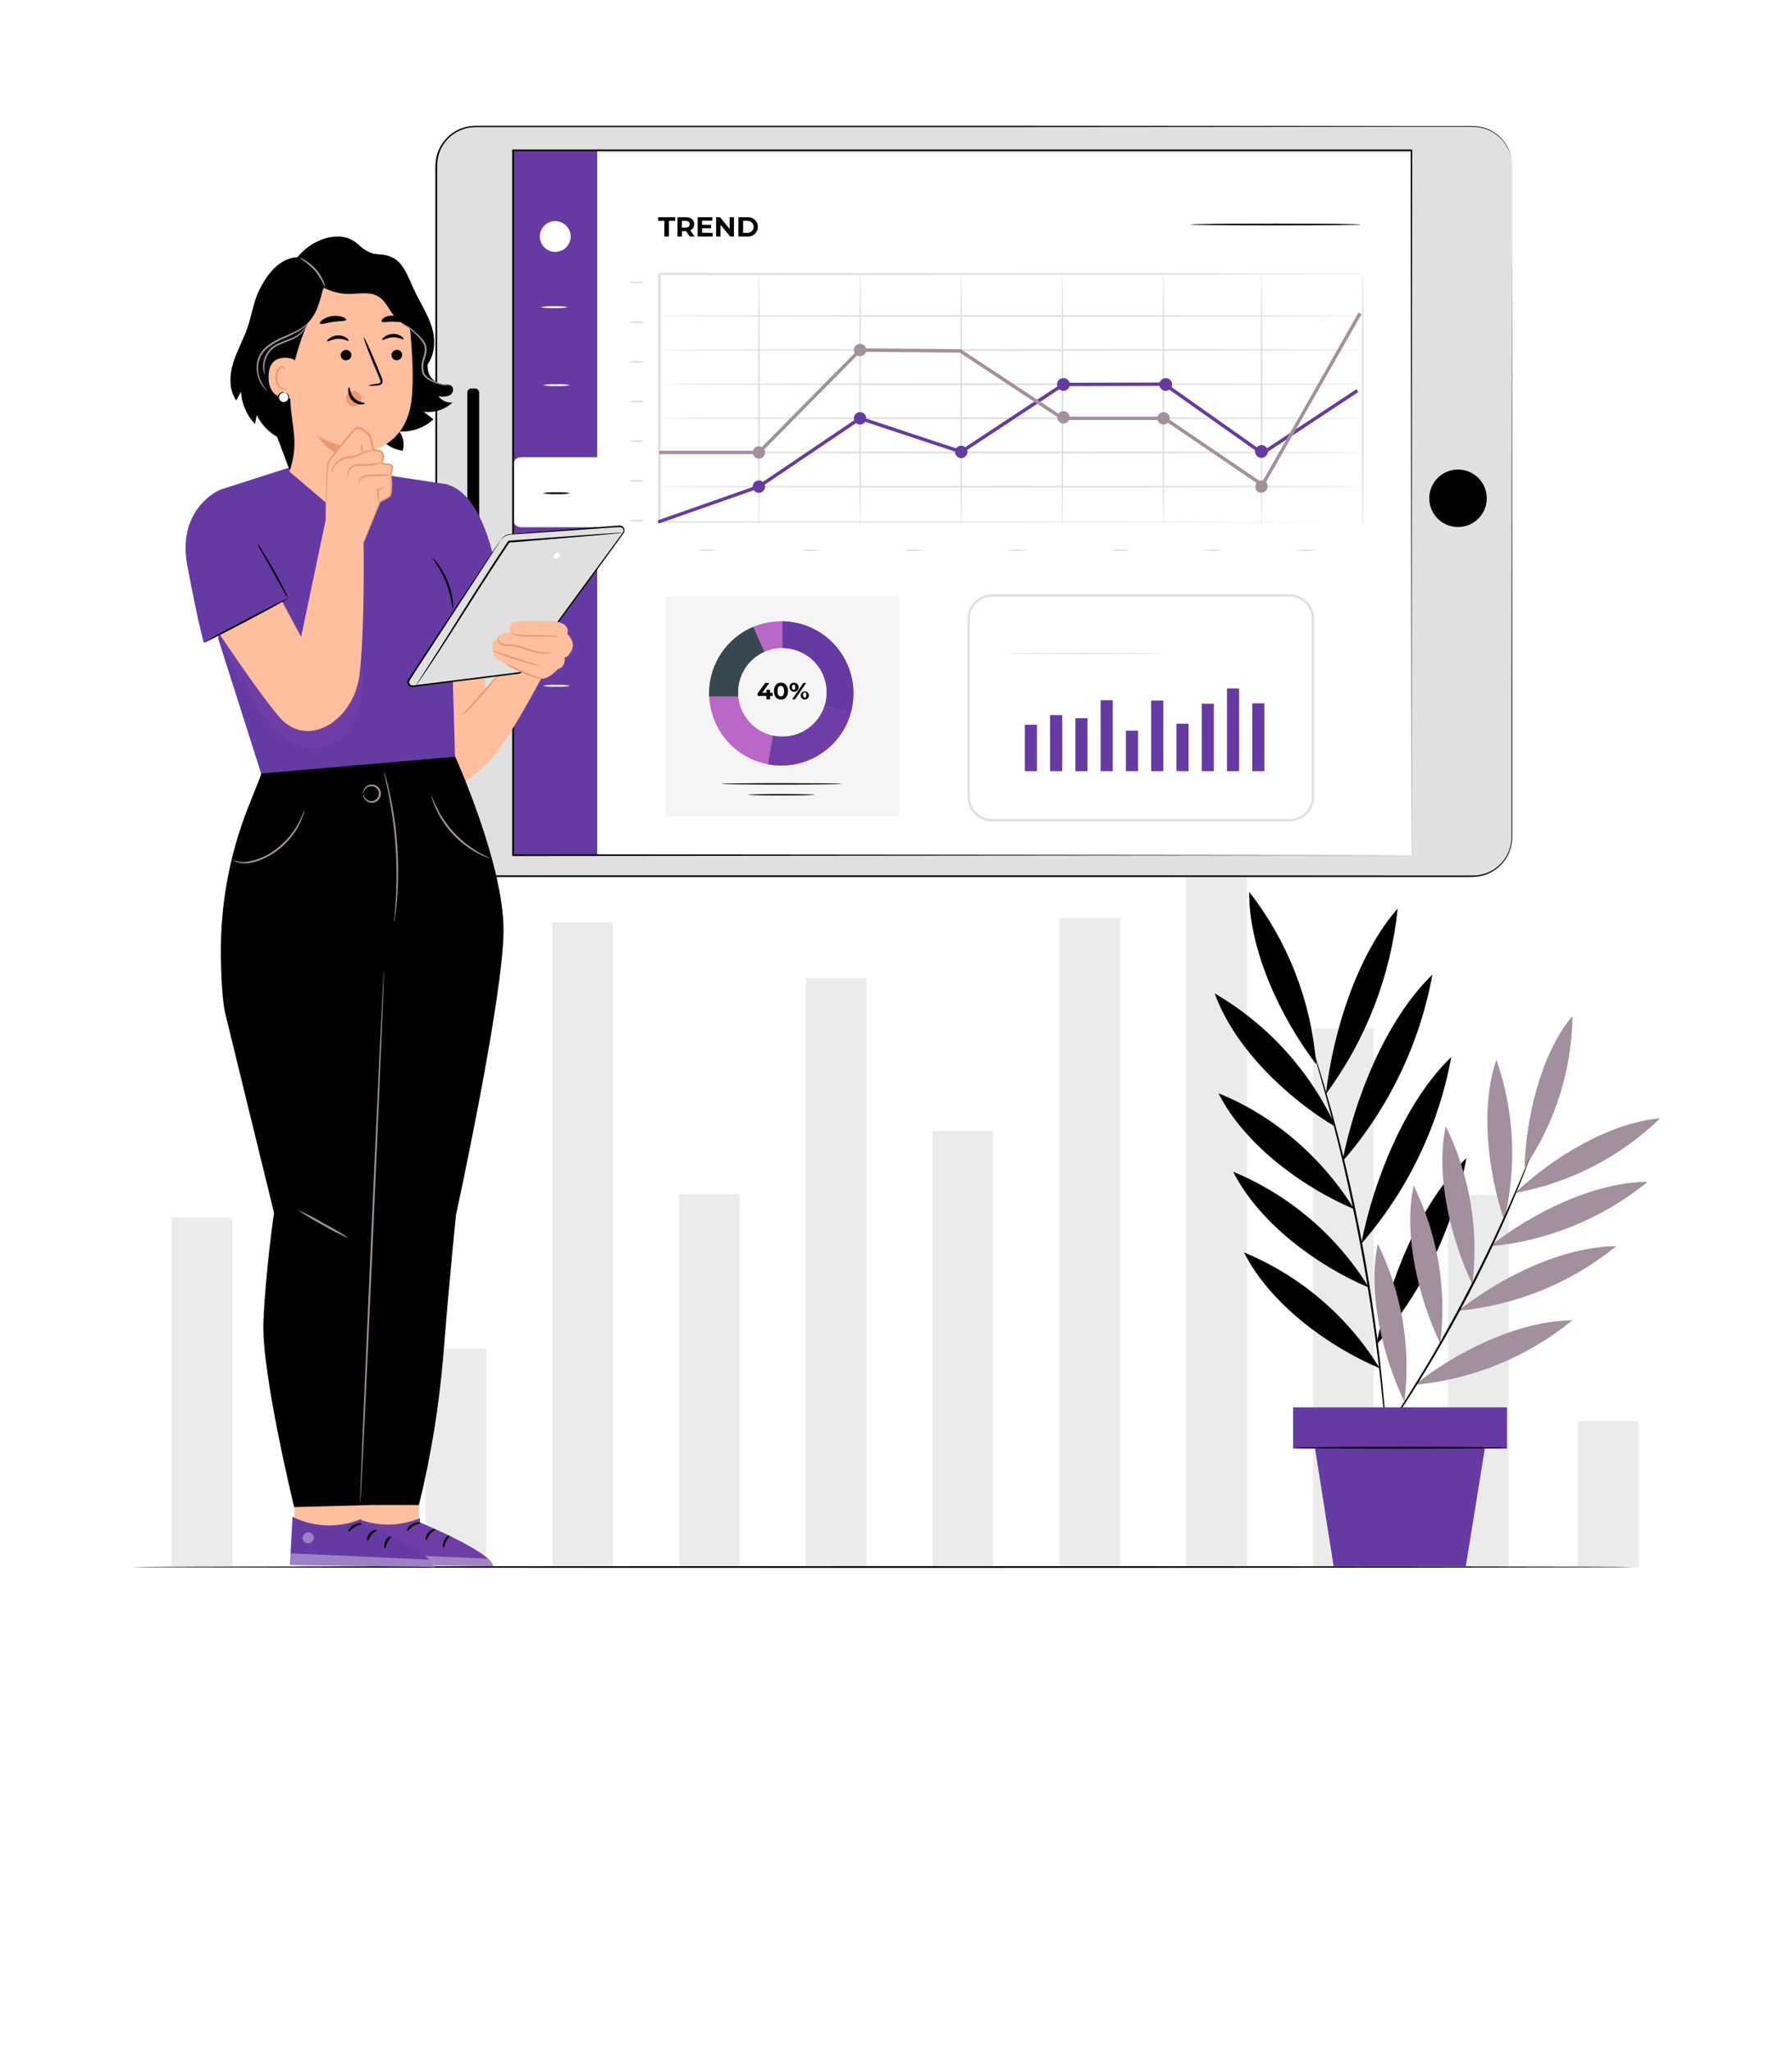 <svg width="340" height="389" viewBox="0 0 340 389" fill="none" xmlns="http://www.w3.org/2000/svg">
<rect width="340" height="389" fill="white"/>
<rect x="0.5" y="0.5" width="339" height="388" stroke="white" stroke-opacity="0.3"/>
<mask id="mask0_2234_33894" style="mask-type:alpha" maskUnits="userSpaceOnUse" x="0" y="0" width="340" height="389">
<rect width="340" height="389" fill="white"/>
<rect x="0.5" y="0.5" width="339" height="388" stroke="white" stroke-opacity="0.3"/>
</mask>
<g mask="url(#mask0_2234_33894)">
<path d="M140.349 226.547H128.828V297.181H140.349V226.547Z" fill="#EBEBEB"/>
<path d="M286.252 226.713H274.73V297.353H286.252V226.713Z" fill="#EBEBEB"/>
<path d="M310.865 269.617H299.344V297.348H310.865V269.617Z" fill="#EBEBEB"/>
<path d="M44.107 231.009H32.586V297.18H44.107V231.009Z" fill="#EBEBEB"/>
<path d="M68.17 180.385H56.648V297.181H68.17V180.385Z" fill="#EBEBEB"/>
<path d="M92.228 255.88H80.707V297.186H92.228V255.88Z" fill="#EBEBEB"/>
<path d="M116.287 175.007H104.766V297.187H116.287V175.007Z" fill="#EBEBEB"/>
<path d="M164.4 185.569H152.879V297.181H164.4V185.569Z" fill="#EBEBEB"/>
<path d="M188.459 214.574H176.938V297.187H188.459V214.574Z" fill="#EBEBEB"/>
<path d="M212.521 174.169H201V297.18H212.521V174.169Z" fill="#EBEBEB"/>
<path d="M236.58 153.098H225.059V297.18H236.58V153.098Z" fill="#EBEBEB"/>
<path d="M260.634 195.113H249.113V297.188H260.634V195.113Z" fill="#EBEBEB"/>
<path d="M310.034 297.321C310.034 297.411 246.226 297.488 167.529 297.488C88.832 297.488 25.012 297.411 25.012 297.321C25.012 297.231 88.807 297.153 167.529 297.153C246.252 297.153 310.034 297.224 310.034 297.321Z" fill="black"/>
<path d="M261.78 259.621C252.12 255.531 240.998 247.488 236.02 237.628C246.713 242.055 255.73 249.754 261.78 259.621Z" fill="black"/>
<path d="M259.733 244.314C250.073 240.231 238.951 232.187 233.973 222.321C244.663 226.753 253.68 234.45 259.733 244.314Z" fill="black"/>
<path d="M256.944 229.43C247.284 225.341 236.162 217.297 231.184 207.438C241.571 211.611 250.729 219.435 256.944 229.43Z" fill="black"/>
<path d="M253.452 213.846C244.365 208.456 234.235 198.938 230.461 188.485C240.557 194.365 248.588 203.223 253.452 213.846Z" fill="black"/>
<path d="M249.717 201.925C243.097 193.263 236.927 180.377 237.005 169.21C244.365 178.629 248.786 190.008 249.717 201.925Z" fill="black"/>
<path d="M251.562 207.592C252.902 195.884 257.455 181.188 265.19 172.378C263.884 185.125 259.177 197.287 251.562 207.592Z" fill="black"/>
<path d="M254.68 220.401C257.037 208.326 262.994 193.398 271.772 184.93C269.367 198.075 263.463 210.329 254.68 220.401Z" fill="black"/>
<path d="M258.258 236.019C260.615 223.95 266.572 209.016 275.356 200.547C272.953 213.694 267.046 225.949 258.258 236.019Z" fill="black"/>
<path d="M261.129 255.198C263.486 243.123 269.443 228.195 278.221 219.727C275.818 232.872 269.913 245.127 261.129 255.198Z" fill="black"/>
<path d="M249.264 199.606C249.264 199.606 249.296 199.664 249.341 199.787C249.386 199.909 249.451 200.102 249.521 200.321L250.165 202.414C250.745 204.23 251.524 206.871 252.445 210.142C253.366 213.414 254.377 217.349 255.427 221.734C256.477 226.12 257.501 230.956 258.467 236.063C259.433 241.17 260.205 246.065 260.836 250.521C261.468 254.978 261.931 259.016 262.266 262.403C262.601 265.791 262.833 268.534 262.955 270.44C263.011 271.368 263.056 272.095 263.091 272.623C263.091 272.855 263.091 273.042 263.091 273.197C263.102 273.26 263.102 273.326 263.091 273.39C263.074 273.326 263.063 273.262 263.058 273.197C263.058 273.048 263.02 272.862 262.994 272.63C262.942 272.102 262.878 271.374 262.788 270.447C262.62 268.553 262.35 265.81 261.983 262.429C261.616 259.048 261.107 255.029 260.476 250.573C259.845 246.116 259.033 241.235 258.08 236.134C257.127 231.034 256.077 226.197 255.073 221.812C254.068 217.426 253.057 213.504 252.168 210.22C251.28 206.935 250.539 204.282 250.004 202.453C249.753 201.564 249.554 200.856 249.405 200.347C249.347 200.122 249.296 199.941 249.257 199.793C249.251 199.731 249.253 199.668 249.264 199.606Z" fill="black"/>
<path d="M266.467 265.997C262.384 257.444 259.416 245.389 261.418 236.031C265.988 245.314 267.743 255.73 266.467 265.997Z" fill="#A2909E"/>
<path d="M273.26 254.92C269.177 246.367 266.209 234.344 268.211 224.954C272.781 234.236 274.536 244.652 273.26 254.92Z" fill="#A2909E"/>
<path d="M279.354 243.658C275.271 235.105 272.302 223.082 274.305 213.692C278.875 222.975 280.63 233.391 279.354 243.658Z" fill="#A2909E"/>
<path d="M285.373 231.511C282.333 222.462 280.807 210.117 283.911 201.088C287.336 210.873 287.843 221.442 285.373 231.511Z" fill="#A2909E"/>
<path d="M289.238 221.568C289.541 211.908 292.375 199.872 298.351 192.762C298.221 203.052 295.051 213.075 289.238 221.568Z" fill="#A2909E"/>
<path d="M287.461 226.345C294.545 219.654 305.319 213.02 314.998 212.177C307.421 219.517 297.839 224.448 287.461 226.345Z" fill="#A2909E"/>
<path d="M282.684 236.475C290.624 230.183 302.416 224.278 312.617 224.239C304.073 231.195 293.654 235.454 282.684 236.475Z" fill="#A2909E"/>
<path d="M276.711 248.692C284.651 242.4 296.443 236.495 306.644 236.456C298.102 243.415 287.682 247.674 276.711 248.692Z" fill="#A2909E"/>
<path d="M268.391 262.759C276.331 256.467 288.129 250.561 298.324 250.522C289.782 257.483 279.362 261.742 268.391 262.759Z" fill="#A2909E"/>
<path d="M290.193 219.823C290.193 219.823 290.193 219.874 290.148 219.977L289.987 220.434C289.819 220.859 289.6 221.433 289.343 222.167C288.763 223.667 287.881 225.825 286.767 228.472C284.5 233.765 281.145 240.991 276.971 248.732C274.885 252.596 272.792 256.228 270.828 259.493C268.863 262.758 267.015 265.65 265.418 268.045C263.821 270.441 262.501 272.367 261.554 273.668C261.097 274.312 260.736 274.808 260.466 275.175L260.176 275.561C260.111 275.645 260.073 275.69 260.066 275.683L260.15 275.535L260.408 275.13L261.438 273.59C262.346 272.257 263.634 270.319 265.199 267.904C266.764 265.489 268.574 262.584 270.538 259.326C272.502 256.067 274.524 252.416 276.611 248.552C280.778 240.824 284.165 233.624 286.49 228.356C287.655 225.728 288.576 223.584 289.188 222.096C289.497 221.381 289.742 220.808 289.916 220.396C290 220.215 290.064 220.074 290.116 219.951C290.167 219.829 290.186 219.816 290.193 219.823Z" fill="black"/>
<path d="M285.922 267.026H245.344V274.851H249.51L253.027 297.153H278.111L281.717 274.851H285.922V267.026Z" fill="#663AA3"/>
<path d="M285.922 274.685C285.922 274.582 276.906 274.498 265.777 274.498C254.649 274.498 245.633 274.582 245.633 274.685C245.633 274.788 254.649 274.872 265.777 274.872C276.906 274.872 285.922 274.788 285.922 274.685Z" fill="black"/>
<path d="M279.451 24.007H90.223C86.115 24.007 82.785 27.337 82.785 31.445V158.79C82.785 162.898 86.115 166.228 90.223 166.228H279.451C283.559 166.228 286.889 162.898 286.889 158.79V31.445C286.889 27.337 283.559 24.007 279.451 24.007Z" fill="#E0E0E0"/>
<path d="M286.889 31.445C286.889 31.445 286.889 31.297 286.857 31.007C286.831 30.573 286.765 30.141 286.658 29.719C286.25 28.041 285.265 26.559 283.876 25.533C283.399 25.173 282.88 24.872 282.33 24.638C281.711 24.385 281.061 24.214 280.398 24.129C279.672 24.059 278.943 24.036 278.215 24.058H275.845H264.414L191.564 24.116H141.255H91.094C90.472 24.096 89.85 24.122 89.232 24.194C88.62 24.276 88.02 24.436 87.448 24.67C86.297 25.149 85.286 25.914 84.512 26.892C83.731 27.875 83.223 29.045 83.037 30.286C82.953 30.911 82.92 31.542 82.94 32.173V34.105C82.94 36.681 82.94 39.27 82.94 41.871V57.701C82.94 68.349 82.94 79.206 82.94 90.275V158.777C82.95 159.494 83.054 160.206 83.25 160.896C83.665 162.275 84.48 163.5 85.59 164.416C86.701 165.333 88.058 165.901 89.49 166.048C90.198 166.099 90.933 166.08 91.66 166.08H210.865L268.632 166.119H278.672C279.218 166.133 279.764 166.118 280.308 166.074C280.84 166.008 281.365 165.887 281.873 165.713C282.878 165.363 283.794 164.797 284.558 164.057C285.322 163.316 285.916 162.417 286.297 161.424C286.66 160.435 286.824 159.385 286.78 158.333C286.78 157.277 286.78 156.22 286.78 155.171C286.78 146.782 286.78 138.736 286.78 131.034C286.78 100.276 286.825 75.385 286.838 58.184C286.838 49.587 286.838 42.908 286.838 38.381C286.838 36.114 286.838 34.388 286.838 33.229C286.838 32.07 286.838 31.471 286.838 31.471C286.838 31.471 286.838 32.07 286.838 33.229C286.838 34.388 286.838 36.114 286.838 38.381C286.838 42.889 286.838 49.587 286.87 58.184C286.87 75.385 286.902 100.276 286.922 131.034C286.922 138.723 286.922 146.769 286.922 155.171V158.333C286.964 159.416 286.793 160.497 286.419 161.514C286.027 162.546 285.414 163.48 284.621 164.249C283.829 165.018 282.878 165.603 281.834 165.964C281.309 166.15 280.765 166.275 280.211 166.338C279.659 166.386 279.104 166.405 278.55 166.396H268.632H210.891H147.07H91.686C90.952 166.396 90.237 166.396 89.484 166.364C88.743 166.278 88.018 166.094 87.326 165.816C86.632 165.526 85.981 165.141 85.394 164.67C84.82 164.189 84.316 163.633 83.894 163.015C83.484 162.388 83.163 161.708 82.94 160.993C82.731 160.272 82.621 159.527 82.612 158.777C82.612 135.316 82.612 112.409 82.612 90.275V57.701C82.612 52.382 82.612 47.118 82.612 41.91V32.25C82.59 31.605 82.623 30.958 82.709 30.318C82.904 29.024 83.438 27.805 84.254 26.782C85.061 25.749 86.122 24.942 87.332 24.438C87.929 24.193 88.554 24.026 89.194 23.942C89.824 23.869 90.459 23.843 91.094 23.865H113.228H141.255H191.564L264.414 23.917H275.845H278.234C278.967 23.896 279.7 23.922 280.43 23.994C281.094 24.081 281.744 24.257 282.362 24.516C282.914 24.758 283.437 25.063 283.921 25.424C284.723 26.026 285.395 26.784 285.898 27.652C286.257 28.294 286.515 28.986 286.664 29.706C286.767 30.129 286.83 30.56 286.851 30.994C286.883 31.297 286.889 31.445 286.889 31.445Z" fill="black"/>
<path d="M97.348 29.024L97.348 162.274H267.796V29.024H97.348Z" fill="white"/>
<path d="M276.63 99.999C279.643 99.999 282.085 97.557 282.085 94.544C282.085 91.532 279.643 89.09 276.63 89.09C273.618 89.09 271.176 91.532 271.176 94.544C271.176 97.557 273.618 99.999 276.63 99.999Z" fill="black"/>
<path d="M88.66 74.49V115.751C88.66 116.185 89.012 116.537 89.446 116.537H90.129C90.562 116.537 90.914 116.185 90.914 115.751V74.49C90.914 74.056 90.562 73.704 90.129 73.704H89.446C89.012 73.704 88.66 74.056 88.66 74.49Z" fill="black"/>
<path d="M113.312 28.56H97.348V162.274H113.312V28.56Z" fill="#663AA3"/>
<path d="M98.874 86.74H114.008V100.033H98.874C98.671 100.035 98.47 99.997 98.282 99.921C98.094 99.845 97.924 99.733 97.78 99.59C97.636 99.448 97.522 99.278 97.444 99.09C97.367 98.903 97.327 98.702 97.328 98.5V88.267C97.328 88.065 97.368 87.865 97.446 87.678C97.524 87.492 97.638 87.323 97.782 87.18C97.926 87.038 98.096 86.927 98.284 86.851C98.471 86.775 98.672 86.738 98.874 86.74Z" fill="white"/>
<path d="M105.333 47.795C104.95 47.795 104.571 47.72 104.217 47.573C103.864 47.426 103.543 47.211 103.272 46.941C103.002 46.669 102.788 46.348 102.642 45.994C102.496 45.64 102.421 45.261 102.422 44.878C102.421 44.495 102.496 44.115 102.641 43.761C102.787 43.407 103.001 43.085 103.272 42.813C103.542 42.542 103.863 42.326 104.217 42.179C104.57 42.031 104.95 41.955 105.333 41.954C105.719 41.951 106.101 42.024 106.459 42.169C106.816 42.315 107.141 42.53 107.415 42.802C107.688 43.074 107.905 43.397 108.053 43.754C108.201 44.11 108.277 44.492 108.276 44.878C108.276 45.263 108.2 45.645 108.051 46C107.903 46.356 107.686 46.679 107.412 46.95C107.139 47.221 106.814 47.436 106.457 47.581C106.1 47.726 105.718 47.799 105.333 47.795Z" fill="white"/>
<path d="M107.755 58.281C106.89 58.446 106.007 58.502 105.128 58.448C104.248 58.502 103.365 58.446 102.5 58.281C103.365 58.116 104.248 58.06 105.128 58.113C106.007 58.06 106.89 58.116 107.755 58.281Z" fill="white"/>
<path d="M108.217 73.08C107.354 73.245 106.474 73.301 105.596 73.248C104.717 73.302 103.834 73.245 102.969 73.08C103.834 72.911 104.717 72.855 105.596 72.913C106.474 72.855 107.355 72.911 108.217 73.08Z" fill="white"/>
<path d="M108.217 110.734C107.354 110.899 106.474 110.956 105.596 110.902C104.717 110.956 103.834 110.899 102.969 110.734C103.834 110.569 104.717 110.513 105.596 110.567C106.474 110.513 107.354 110.569 108.217 110.734Z" fill="white"/>
<path d="M108.217 130.126C107.354 130.291 106.474 130.347 105.596 130.293C104.717 130.347 103.834 130.291 102.969 130.126C103.834 129.961 104.717 129.904 105.596 129.958C106.474 129.905 107.354 129.961 108.217 130.126Z" fill="white"/>
<path d="M108.217 93.585C107.354 93.75 106.474 93.806 105.596 93.752C104.717 93.806 103.834 93.75 102.969 93.585C103.834 93.416 104.717 93.36 105.596 93.418C106.474 93.36 107.355 93.416 108.217 93.585Z" fill="black"/>
<path d="M267.795 162.255C267.795 161.102 267.744 109.202 267.66 28.541L267.795 28.682H97.36L97.527 28.515C97.527 76.744 97.527 122.339 97.527 162.229L97.379 162.081L267.795 162.255L97.328 162.422H97.18V162.255C97.18 122.365 97.18 76.77 97.18 28.541V28.373H97.36H267.795H267.937V28.508C267.853 109.221 267.795 161.121 267.795 162.255Z" fill="black"/>
<path d="M215.92 138.627H213.621V146.316H215.92V138.627Z" fill="#663AA3"/>
<path d="M196.74 137.513H194.441V146.316H196.74V137.513Z" fill="#663AA3"/>
<path d="M201.533 135.677H199.234V146.316H201.533V135.677Z" fill="#663AA3"/>
<path d="M206.33 136.263H204.031V146.322H206.33V136.263Z" fill="#663AA3"/>
<path d="M211.123 132.856H208.824V146.316H211.123V132.856Z" fill="#663AA3"/>
<path d="M220.713 132.92H218.414V146.315H220.713V132.92Z" fill="#663AA3"/>
<path d="M225.51 137.319H223.211V146.316H225.51V137.319Z" fill="#663AA3"/>
<path d="M230.303 133.514H228.004V146.316H230.303V133.514Z" fill="#663AA3"/>
<path d="M235.1 130.628H232.801V146.316H235.1V130.628Z" fill="#663AA3"/>
<path d="M239.889 133.449H237.59V146.316H239.889V133.449Z" fill="#663AA3"/>
<path d="M244.688 155.852H188.209C186.973 155.85 185.788 155.358 184.914 154.484C184.04 153.61 183.549 152.425 183.547 151.189V117.424C183.549 116.188 184.04 115.003 184.914 114.129C185.788 113.255 186.973 112.763 188.209 112.762H244.688C245.925 112.763 247.109 113.255 247.983 114.129C248.858 115.003 249.349 116.188 249.351 117.424V151.189C249.349 152.425 248.858 153.61 247.983 154.484C247.109 155.358 245.925 155.85 244.688 155.852ZM188.209 113.219C187.095 113.221 186.027 113.664 185.24 114.453C184.453 115.241 184.011 116.31 184.011 117.424V151.189C184.011 152.304 184.453 153.372 185.24 154.161C186.027 154.949 187.095 155.393 188.209 155.395H244.688C245.803 155.393 246.872 154.949 247.66 154.161C248.448 153.373 248.892 152.304 248.894 151.189V117.424C248.892 116.309 248.448 115.241 247.66 114.453C246.872 113.664 245.803 113.221 244.688 113.219H188.209Z" fill="#E0E0E0"/>
<path d="M220.362 123.989C220.362 124.053 213.825 124.111 205.769 124.111C197.712 124.111 191.176 124.053 191.176 123.989C191.176 123.925 197.706 123.873 205.769 123.873C213.832 123.873 220.362 123.925 220.362 123.989Z" fill="#E0E0E0"/>
<path d="M126.242 113.143V154.848H131.291H138.24H170.62V113.143H126.242Z" fill="#F5F5F5"/>
<path d="M148.238 117.87C145.53 117.87 142.883 118.673 140.632 120.178C138.38 121.682 136.625 123.82 135.589 126.322C134.553 128.824 134.282 131.577 134.81 134.233C135.338 136.889 136.642 139.328 138.557 141.243C140.472 143.158 142.911 144.462 145.567 144.99C148.223 145.518 150.976 145.247 153.478 144.211C155.98 143.175 158.118 141.42 159.622 139.168C161.127 136.917 161.93 134.27 161.93 131.562C161.93 127.93 160.487 124.448 157.92 121.88C155.352 119.313 151.87 117.87 148.238 117.87ZM148.444 139.766C146.782 139.766 145.156 139.273 143.773 138.35C142.39 137.426 141.312 136.113 140.675 134.577C140.038 133.041 139.871 131.351 140.194 129.719C140.518 128.088 141.318 126.59 142.493 125.413C143.668 124.236 145.165 123.434 146.796 123.108C148.426 122.782 150.117 122.947 151.654 123.581C153.191 124.216 154.506 125.292 155.431 126.673C156.357 128.055 156.853 129.68 156.855 131.343C156.857 132.448 156.641 133.543 156.219 134.565C155.797 135.587 155.177 136.516 154.396 137.298C153.615 138.081 152.687 138.701 151.666 139.125C150.645 139.548 149.55 139.766 148.444 139.766Z" fill="#BA68C8"/>
<path d="M148.449 117.877V122.971C149.77 122.974 151.072 123.287 152.249 123.886C153.426 124.484 154.446 125.352 155.226 126.417C156.006 127.483 156.524 128.718 156.738 130.021C156.953 131.324 156.858 132.659 156.461 133.919L161.426 135.265C161.991 133.247 162.085 131.126 161.701 129.065C161.318 127.005 160.466 125.06 159.213 123.38C157.959 121.701 156.337 120.331 154.471 119.377C152.605 118.423 150.545 117.91 148.449 117.877Z" fill="#663AA3"/>
<path d="M140.032 131.343C140.032 129.717 140.503 128.127 141.387 126.763C142.272 125.4 143.533 124.322 145.017 123.66L142.911 118.933C140.429 119.979 138.312 121.734 136.822 123.978C135.333 126.222 134.539 128.855 134.539 131.549C134.539 131.742 134.539 131.935 134.539 132.122H140.052C140.032 131.863 140.026 131.602 140.032 131.343Z" fill="#37474F"/>
<path d="M148.443 139.766C147.845 139.767 147.249 139.702 146.666 139.572C146.453 140.796 146.022 143.159 145.738 145.021C146.563 145.173 147.399 145.251 148.237 145.252C151.225 145.252 154.132 144.275 156.513 142.469C158.894 140.663 160.62 138.129 161.426 135.251L156.461 133.918C155.917 135.617 154.848 137.099 153.406 138.15C151.965 139.201 150.227 139.767 148.443 139.766Z" fill="#663AA3"/>
<g opacity="0.3">
<path opacity="0.3" d="M148.439 139.767C147.841 139.769 147.245 139.704 146.662 139.574C146.449 140.798 146.018 143.161 145.734 145.023C146.559 145.175 147.395 145.252 148.233 145.254C151.222 145.254 154.128 144.277 156.509 142.471C158.89 140.665 160.616 138.131 161.422 135.253L156.457 133.92C155.913 135.619 154.844 137.101 153.402 138.152C151.961 139.203 150.223 139.769 148.439 139.767Z" fill="#BA68C8"/>
</g>
<path d="M146.623 132.038H146.115V132.682H145.413V132.038H143.738V131.549L145.207 129.578H145.96L144.601 131.446H145.438V130.866H146.082V131.446H146.591L146.623 132.038Z" fill="black"/>
<path d="M146.84 131.13C146.84 130.106 147.407 129.526 148.173 129.526C148.939 129.526 149.506 130.106 149.506 131.13C149.506 132.154 148.946 132.74 148.173 132.74C147.4 132.74 146.84 132.16 146.84 131.13ZM148.772 131.13C148.772 130.428 148.521 130.132 148.128 130.132C147.735 130.132 147.522 130.428 147.522 131.13C147.522 131.832 147.774 132.135 148.128 132.135C148.482 132.135 148.785 131.838 148.785 131.13H148.772Z" fill="black"/>
<path d="M149.801 130.402C149.79 130.293 149.801 130.183 149.835 130.078C149.869 129.974 149.924 129.878 149.998 129.796C150.071 129.715 150.161 129.65 150.262 129.605C150.362 129.561 150.471 129.539 150.581 129.539C150.754 129.522 150.928 129.558 151.081 129.642C151.233 129.726 151.357 129.854 151.435 130.01C151.513 130.165 151.543 130.341 151.52 130.513C151.496 130.686 151.421 130.847 151.305 130.976C151.188 131.106 151.035 131.197 150.866 131.237C150.697 131.278 150.519 131.266 150.356 131.204C150.194 131.142 150.054 131.032 149.955 130.889C149.856 130.746 149.802 130.576 149.801 130.402ZM150.903 130.402C150.903 130.067 150.774 129.906 150.581 129.906C150.387 129.906 150.252 130.074 150.252 130.402C150.252 130.731 150.387 130.892 150.581 130.892C150.774 130.892 150.903 130.731 150.903 130.402ZM152.429 129.578H152.963L150.838 132.688H150.304L152.429 129.578ZM151.92 131.864C151.936 131.714 151.996 131.572 152.091 131.455C152.187 131.338 152.314 131.251 152.458 131.206C152.601 131.16 152.755 131.156 152.901 131.196C153.047 131.236 153.177 131.318 153.278 131.43C153.378 131.543 153.443 131.683 153.465 131.832C153.488 131.981 153.467 132.134 153.404 132.271C153.341 132.408 153.24 132.525 153.113 132.605C152.986 132.686 152.837 132.729 152.687 132.727C152.578 132.727 152.47 132.704 152.37 132.659C152.271 132.614 152.182 132.549 152.11 132.467C152.037 132.386 151.983 132.29 151.95 132.186C151.918 132.082 151.907 131.972 151.92 131.864ZM153.015 131.864C153.015 131.536 152.886 131.375 152.687 131.375C152.487 131.375 152.365 131.536 152.365 131.864C152.365 132.193 152.5 132.36 152.687 132.36C152.873 132.36 153.015 132.193 153.015 131.864Z" fill="black"/>
<path d="M159.573 148.731C159.573 148.802 154.498 148.86 148.238 148.86C141.978 148.86 136.91 148.802 136.91 148.731C136.91 148.66 141.978 148.596 148.238 148.596C154.498 148.596 159.573 148.634 159.573 148.731Z" fill="black"/>
<path d="M154.524 150.791C154.524 150.862 151.71 150.92 148.239 150.92C144.767 150.92 141.953 150.862 141.953 150.791C141.953 150.721 144.767 150.656 148.239 150.656C151.71 150.656 154.524 150.721 154.524 150.791Z" fill="black"/>
<path d="M258.371 52.014H257.727H255.795H248.267L220.227 52.13L125.095 52.188L125.327 52.021C125.327 59.498 125.327 67.251 125.327 75.205C125.327 83.384 125.327 91.363 125.327 99.072L125.095 98.904L219.564 98.962L247.353 99.013L254.816 99.046H256.748H257.392C257.392 99.046 257.174 99.046 256.748 99.046H254.816H247.353L219.564 99.097L125.095 99.155H124.863V98.988C124.863 91.26 124.863 83.3 124.863 75.121C124.863 67.187 124.863 59.433 124.863 51.937V51.77H125.095L220.227 51.828L248.228 51.879H255.757H257.689L258.371 52.014Z" fill="#E0E0E0"/>
<path d="M258.374 59.937C258.374 60.027 228.537 60.104 191.739 60.104C154.941 60.104 125.098 60.027 125.098 59.937C125.098 59.846 154.928 59.763 191.739 59.763C228.55 59.763 258.374 59.859 258.374 59.937Z" fill="#E0E0E0"/>
<path d="M258.374 66.415C258.374 66.505 228.537 66.582 191.739 66.582C154.941 66.582 125.098 66.505 125.098 66.415C125.098 66.325 154.928 66.241 191.739 66.241C228.55 66.241 258.374 66.299 258.374 66.415Z" fill="#E0E0E0"/>
<path d="M258.374 72.894C258.374 72.984 228.537 73.061 191.739 73.061C154.941 73.061 125.098 72.984 125.098 72.894C125.098 72.804 154.928 72.739 191.739 72.739C228.55 72.739 258.374 72.797 258.374 72.894Z" fill="#E0E0E0"/>
<path d="M258.374 79.372C258.374 79.462 228.537 79.539 191.739 79.539C154.941 79.539 125.098 79.462 125.098 79.372C125.098 79.282 154.928 79.179 191.739 79.179C228.55 79.179 258.374 79.275 258.374 79.372Z" fill="#E0E0E0"/>
<path d="M258.374 85.851C258.374 85.941 228.537 86.018 191.739 86.018C154.941 86.018 125.098 85.941 125.098 85.851C125.098 85.76 154.928 85.677 191.739 85.677C228.55 85.677 258.374 85.754 258.374 85.851Z" fill="#E0E0E0"/>
<path d="M125.098 92.322C125.098 92.232 154.934 92.154 191.733 92.154C228.531 92.154 258.374 92.232 258.374 92.322C258.374 92.412 228.544 92.496 191.733 92.496C154.921 92.496 125.098 92.418 125.098 92.322Z" fill="#E0E0E0"/>
<path d="M143.988 99.787C143.891 99.787 143.82 89.103 143.82 75.921C143.82 62.738 143.891 52.041 143.988 52.041C144.084 52.041 144.162 62.731 144.162 75.921C144.162 89.11 144.084 99.787 143.988 99.787Z" fill="#E0E0E0"/>
<path d="M163.186 99.787C163.089 99.787 163.012 89.103 163.012 75.921C163.012 62.738 163.089 52.041 163.186 52.041C163.282 52.041 163.353 62.731 163.353 75.921C163.353 89.11 163.276 99.787 163.186 99.787Z" fill="#E0E0E0"/>
<path d="M182.374 99.787C182.284 99.787 182.207 89.103 182.207 75.921C182.207 62.738 182.284 52.041 182.374 52.041C182.465 52.041 182.548 62.731 182.548 75.921C182.548 89.11 182.471 99.787 182.374 99.787Z" fill="#E0E0E0"/>
<path d="M201.572 99.787C201.476 99.787 201.398 89.103 201.398 75.921C201.398 62.738 201.476 52.041 201.572 52.041C201.669 52.041 201.74 62.731 201.74 75.921C201.74 89.11 201.656 99.787 201.572 99.787Z" fill="#E0E0E0"/>
<path d="M220.761 99.787C220.671 99.787 220.594 89.103 220.594 75.921C220.594 62.738 220.671 52.041 220.761 52.041C220.851 52.041 220.935 62.731 220.935 75.921C220.935 89.11 220.858 99.787 220.761 99.787Z" fill="#E0E0E0"/>
<path d="M239.35 99.787C239.253 99.787 239.176 89.103 239.176 75.921C239.176 62.738 239.253 52.041 239.35 52.041C239.446 52.041 239.517 62.731 239.517 75.921C239.517 89.11 239.44 99.787 239.35 99.787Z" fill="#E0E0E0"/>
<path d="M258.539 99.787C258.448 99.787 258.371 89.103 258.371 75.921C258.371 62.738 258.448 52.041 258.539 52.041C258.629 52.041 258.712 62.731 258.712 75.921C258.712 89.11 258.635 99.787 258.539 99.787Z" fill="#E0E0E0"/>
<path d="M145.157 92.323C145.158 92.555 145.09 92.782 144.962 92.976C144.834 93.169 144.652 93.321 144.438 93.41C144.224 93.5 143.988 93.524 143.76 93.48C143.532 93.435 143.323 93.324 143.158 93.16C142.994 92.997 142.881 92.788 142.835 92.56C142.79 92.333 142.813 92.097 142.901 91.882C142.99 91.668 143.14 91.484 143.333 91.355C143.526 91.226 143.752 91.157 143.985 91.157C144.294 91.157 144.591 91.28 144.811 91.498C145.031 91.717 145.155 92.013 145.157 92.323Z" fill="#663AA3"/>
<path d="M164.348 79.371C164.348 79.603 164.279 79.83 164.15 80.023C164.021 80.216 163.838 80.366 163.623 80.455C163.408 80.543 163.172 80.566 162.945 80.52C162.717 80.475 162.509 80.362 162.345 80.198C162.181 80.033 162.07 79.824 162.026 79.596C161.981 79.368 162.005 79.132 162.095 78.918C162.185 78.704 162.336 78.522 162.53 78.394C162.723 78.266 162.95 78.198 163.182 78.199C163.336 78.199 163.488 78.23 163.63 78.289C163.772 78.348 163.901 78.434 164.009 78.543C164.117 78.652 164.203 78.781 164.261 78.923C164.319 79.065 164.349 79.218 164.348 79.371Z" fill="#663AA3"/>
<path d="M183.547 85.734C183.549 85.966 183.481 86.193 183.353 86.387C183.225 86.581 183.042 86.732 182.828 86.822C182.614 86.911 182.378 86.935 182.15 86.891C181.923 86.846 181.713 86.735 181.549 86.572C181.384 86.408 181.272 86.199 181.226 85.972C181.18 85.744 181.203 85.508 181.292 85.293C181.38 85.079 181.53 84.895 181.723 84.766C181.916 84.637 182.143 84.568 182.375 84.568C182.684 84.57 182.981 84.693 183.2 84.911C183.419 85.129 183.544 85.425 183.547 85.734Z" fill="#663AA3"/>
<path d="M202.623 72.095C202.85 72.322 202.977 72.63 202.977 72.951C202.977 73.273 202.85 73.581 202.623 73.808C202.395 74.035 202.087 74.163 201.766 74.163C201.445 74.163 201.137 74.035 200.909 73.808C200.682 73.581 200.555 73.273 200.555 72.951C200.555 72.63 200.682 72.322 200.909 72.095C201.137 71.868 201.445 71.74 201.766 71.74C202.087 71.74 202.395 71.868 202.623 72.095Z" fill="#663AA3"/>
<path d="M222.037 72.095C222.149 72.207 222.238 72.341 222.299 72.488C222.36 72.635 222.391 72.793 222.391 72.951C222.391 73.111 222.36 73.268 222.299 73.415C222.238 73.562 222.149 73.696 222.037 73.808C221.924 73.921 221.791 74.01 221.644 74.071C221.497 74.132 221.339 74.163 221.18 74.163C221.021 74.163 220.863 74.132 220.717 74.071C220.57 74.01 220.436 73.921 220.324 73.808C220.096 73.581 219.969 73.273 219.969 72.951C219.969 72.63 220.096 72.322 220.324 72.095C220.551 71.868 220.859 71.74 221.18 71.74C221.501 71.74 221.809 71.868 222.037 72.095Z" fill="#663AA3"/>
<path d="M240.201 84.807C240.428 85.034 240.555 85.342 240.555 85.663C240.555 85.985 240.428 86.293 240.201 86.52C239.973 86.747 239.665 86.875 239.344 86.875C239.023 86.875 238.715 86.747 238.488 86.52C238.26 86.293 238.133 85.985 238.133 85.663C238.133 85.342 238.26 85.034 238.488 84.807C238.715 84.58 239.023 84.452 239.344 84.452C239.665 84.452 239.973 84.58 240.201 84.807Z" fill="#663AA3"/>
<path d="M164.348 66.415C164.348 66.647 164.279 66.874 164.15 67.067C164.021 67.26 163.838 67.41 163.623 67.499C163.408 67.587 163.172 67.61 162.945 67.564C162.717 67.519 162.509 67.406 162.345 67.242C162.181 67.077 162.07 66.868 162.026 66.64C161.981 66.412 162.005 66.176 162.095 65.962C162.185 65.748 162.336 65.566 162.53 65.438C162.723 65.31 162.95 65.242 163.182 65.243C163.336 65.243 163.488 65.273 163.63 65.332C163.772 65.391 163.901 65.478 164.009 65.587C164.117 65.696 164.203 65.825 164.261 65.967C164.319 66.109 164.349 66.262 164.348 66.415Z" fill="#A2909E"/>
<path d="M145.157 85.85C145.157 86.082 145.088 86.308 144.959 86.501C144.83 86.694 144.647 86.844 144.433 86.933C144.219 87.021 143.983 87.045 143.756 86.999C143.529 86.954 143.32 86.843 143.156 86.679C142.992 86.515 142.88 86.306 142.835 86.079C142.79 85.851 142.813 85.615 142.902 85.401C142.99 85.187 143.141 85.004 143.333 84.875C143.526 84.746 143.753 84.678 143.985 84.678C144.295 84.678 144.594 84.801 144.813 85.021C145.033 85.241 145.157 85.539 145.157 85.85Z" fill="#A2909E"/>
<path d="M240.206 91.472C240.413 91.703 240.523 92.005 240.514 92.314C240.505 92.624 240.378 92.919 240.158 93.138C239.939 93.357 239.644 93.483 239.334 93.491C239.024 93.498 238.723 93.387 238.493 93.179C238.286 92.948 238.175 92.647 238.184 92.337C238.193 92.027 238.32 91.732 238.54 91.513C238.759 91.294 239.055 91.168 239.365 91.16C239.675 91.153 239.976 91.264 240.206 91.472Z" fill="#A2909E"/>
<path d="M221.934 79.371C221.934 79.603 221.865 79.83 221.736 80.022C221.608 80.215 221.425 80.365 221.21 80.454C220.996 80.543 220.761 80.566 220.533 80.521C220.306 80.476 220.097 80.364 219.933 80.2C219.769 80.036 219.658 79.827 219.612 79.6C219.567 79.373 219.59 79.137 219.679 78.923C219.768 78.709 219.918 78.526 220.111 78.397C220.304 78.268 220.53 78.199 220.762 78.199C220.916 78.198 221.069 78.228 221.211 78.287C221.354 78.345 221.484 78.432 221.593 78.541C221.702 78.65 221.788 78.779 221.847 78.922C221.905 79.064 221.935 79.217 221.934 79.371Z" fill="#A2909E"/>
<path d="M202.946 79.178C202.947 79.41 202.879 79.638 202.751 79.831C202.623 80.025 202.441 80.176 202.227 80.266C202.013 80.356 201.777 80.38 201.549 80.335C201.321 80.291 201.112 80.18 200.947 80.016C200.783 79.852 200.67 79.643 200.625 79.416C200.579 79.188 200.602 78.952 200.69 78.738C200.779 78.523 200.929 78.34 201.122 78.211C201.315 78.082 201.542 78.013 201.774 78.013C202.083 78.014 202.379 78.138 202.598 78.356C202.818 78.574 202.942 78.869 202.946 79.178Z" fill="#A2909E"/>
<path d="M135.966 104.41C134.744 104.633 133.492 104.633 132.27 104.41C133.491 104.178 134.745 104.178 135.966 104.41Z" fill="#E0E0E0"/>
<path d="M155.591 104.41C154.369 104.633 153.117 104.633 151.895 104.41C153.116 104.178 154.37 104.178 155.591 104.41Z" fill="#E0E0E0"/>
<path d="M175.206 104.41C173.986 104.633 172.736 104.633 171.516 104.41C172.735 104.178 173.987 104.178 175.206 104.41Z" fill="#E0E0E0"/>
<path d="M194.829 104.41C193.607 104.633 192.355 104.633 191.133 104.41C192.354 104.178 193.608 104.178 194.829 104.41Z" fill="#E0E0E0"/>
<path d="M214.443 104.41C213.221 104.633 211.968 104.633 210.746 104.41C211.967 104.178 213.221 104.178 214.443 104.41Z" fill="#E0E0E0"/>
<path d="M231.993 104.41C230.771 104.633 229.519 104.633 228.297 104.41C229.518 104.178 230.772 104.178 231.993 104.41Z" fill="#E0E0E0"/>
<path d="M249.536 104.41C248.314 104.633 247.062 104.633 245.84 104.41C247.061 104.178 248.315 104.178 249.536 104.41Z" fill="#E0E0E0"/>
<path d="M122.322 98.79C121.844 98.953 121.336 99.01 120.834 98.958C120.33 99.01 119.82 98.953 119.34 98.79C119.818 98.62 120.329 98.56 120.834 98.616C121.337 98.56 121.845 98.62 122.322 98.79Z" fill="#E0E0E0"/>
<path d="M122.322 91.253C121.844 91.416 121.336 91.473 120.834 91.421C120.33 91.473 119.82 91.416 119.34 91.253C119.818 91.083 120.329 91.023 120.834 91.079C121.337 91.023 121.845 91.082 122.322 91.253Z" fill="#E0E0E0"/>
<path d="M122.322 83.719C121.844 83.882 121.336 83.939 120.834 83.886C120.33 83.939 119.82 83.882 119.34 83.719C119.818 83.549 120.329 83.489 120.834 83.545C121.337 83.489 121.845 83.548 122.322 83.719Z" fill="#E0E0E0"/>
<path d="M122.322 76.184C121.844 76.347 121.336 76.404 120.834 76.351C120.33 76.403 119.82 76.346 119.34 76.184C119.818 76.013 120.329 75.954 120.834 76.01C121.337 75.954 121.845 76.013 122.322 76.184Z" fill="#E0E0E0"/>
<path d="M122.322 68.65C121.844 68.812 121.336 68.87 120.834 68.817C120.33 68.869 119.82 68.812 119.34 68.65C119.818 68.479 120.329 68.42 120.834 68.476C121.337 68.419 121.845 68.479 122.322 68.65Z" fill="#E0E0E0"/>
<path d="M122.322 61.146C121.844 61.309 121.336 61.366 120.834 61.313C120.33 61.365 119.82 61.308 119.34 61.146C119.818 60.975 120.329 60.916 120.834 60.972C121.337 60.916 121.845 60.975 122.322 61.146Z" fill="#E0E0E0"/>
<path d="M122.322 53.578C121.844 53.741 121.336 53.798 120.834 53.746C120.33 53.798 119.82 53.741 119.34 53.578C119.819 53.412 120.33 53.357 120.834 53.417C121.336 53.357 121.844 53.412 122.322 53.578Z" fill="#E0E0E0"/>
<path d="M124.97 99.349L124.758 98.743L143.84 92.04L163.134 79.011L182.332 85.38L201.671 72.623L221.043 72.571L221.126 72.629L239.525 85.625L257.358 73.846L257.712 74.387L239.513 86.411L239.332 86.282L220.836 73.215L201.864 73.267L182.428 86.089L163.231 79.726L144.097 92.632L124.97 99.349Z" fill="#663AA3"/>
<path d="M239.627 92.465L220.841 79.694H201.476L182.098 66.904L163.313 66.737L144.121 86.166H125.098V85.522H143.851L163.049 66.086L182.298 66.26L201.67 79.05H221.035L239.414 91.537L257.762 59.292L258.322 59.608L239.627 92.465Z" fill="#A2909E"/>
<path d="M258.173 42.593C258.173 42.69 250.934 42.761 242.008 42.761C233.082 42.761 225.844 42.69 225.844 42.593C225.844 42.497 233.082 42.426 242.008 42.426C250.934 42.426 258.173 42.503 258.173 42.593Z" fill="black"/>
<path d="M126.051 41.903H124.879V41.214H128.099V41.903H126.927V44.878H126.051V41.903Z" fill="black"/>
<path d="M130.861 44.878L130.172 43.854H129.387V44.878H128.543V41.214H130.127C131.106 41.214 131.718 41.723 131.718 42.541C131.728 42.788 131.662 43.033 131.527 43.241C131.391 43.448 131.195 43.609 130.964 43.7L131.789 44.878H130.861ZM130.069 41.903H129.374V43.191H130.069C130.584 43.191 130.848 42.953 130.848 42.547C130.848 42.141 130.584 41.903 130.069 41.903Z" fill="black"/>
<path d="M135.215 44.196V44.878H132.375V41.214H135.144V41.858H133.212V42.656H134.912V43.3H133.212V44.151L135.215 44.196Z" fill="black"/>
<path d="M139.25 41.214V44.878H138.541L136.712 42.65V44.878H135.875V41.214H136.609L138.438 43.436V41.214H139.25Z" fill="black"/>
<path d="M140.117 41.214H141.766C142.022 41.187 142.281 41.215 142.526 41.295C142.771 41.375 142.997 41.506 143.188 41.679C143.379 41.851 143.532 42.062 143.637 42.298C143.742 42.533 143.796 42.788 143.796 43.046C143.796 43.304 143.742 43.559 143.637 43.794C143.532 44.03 143.379 44.241 143.188 44.413C142.997 44.586 142.771 44.717 142.526 44.797C142.281 44.877 142.022 44.904 141.766 44.878H140.098L140.117 41.214ZM141.766 44.183C141.922 44.194 142.079 44.174 142.227 44.122C142.376 44.07 142.511 43.988 142.626 43.882C142.741 43.775 142.833 43.646 142.896 43.502C142.959 43.358 142.991 43.203 142.991 43.046C142.991 42.889 142.959 42.734 142.896 42.59C142.833 42.446 142.741 42.317 142.626 42.21C142.511 42.103 142.376 42.022 142.227 41.97C142.079 41.918 141.922 41.898 141.766 41.909H140.993V44.183H141.766Z" fill="black"/>
<path d="M94.25 128.405L91.989 131.232V126.363H84.854C84.854 126.363 84.062 137.517 84.21 139.887C84.358 142.257 87.043 149.058 87.043 149.058C89.803 147.419 92.239 145.289 94.231 142.772C97.399 138.702 102.667 128.772 102.667 128.772L97.174 125.455L94.25 128.405Z" fill="#FFBE9D"/>
<path d="M94.704 127.884C94.438 128.329 94.127 128.746 93.776 129.127C93.171 129.874 92.34 130.898 91.387 132.012C90.434 133.126 89.532 134.099 88.811 134.762C88.459 135.152 88.048 135.484 87.594 135.748C87.916 135.343 88.265 134.96 88.637 134.601C89.281 133.899 90.15 132.901 91.104 131.793C93.016 129.565 94.626 127.807 94.704 127.884Z" fill="#EB996E"/>
<path d="M94.492 110.174C94.492 110.174 92.463 93.526 84.426 91.826L80.266 107.823L83.724 119.364L95.194 117.818L94.492 110.174Z" fill="#663AA3"/>
<path d="M41.418 121.232L41.798 122.424L49.668 147.16C49.668 147.16 69.149 154.527 76.143 151.629C83.136 148.731 86.369 144.545 86.369 144.545L84.811 91.891L73.715 90.211L54.581 88.807L41.766 92.922L41.418 121.232Z" fill="#663AA3"/>
<g opacity="0.3">
<path opacity="0.3" d="M65.568 130.872C58.261 127.731 51.446 123.551 45.334 118.462L41.418 120.548C44.361 126.493 46.815 131.915 50.872 137.164C52.276 139.044 54.135 140.535 56.275 141.498C57.814 142.041 59.471 142.157 61.07 141.833C62.669 141.508 64.15 140.756 65.356 139.656C67.687 137.486 69.439 131.11 68.672 125.913C67.365 125.99 66.779 131.374 65.568 130.872Z" fill="#BA68C8"/>
</g>
<path d="M85.908 115.66C85.669 113.87 85.237 112.11 84.62 110.412C83.889 108.758 82.978 107.19 81.902 105.736C82.325 106.071 82.696 106.466 83.004 106.908C83.793 107.943 84.443 109.078 84.936 110.283C85.427 111.489 85.752 112.757 85.902 114.05C85.983 114.584 85.985 115.126 85.908 115.66Z" fill="black"/>
<path d="M85.874 76.357C85.36 76.421 84.839 76.344 84.366 76.134C83.893 75.924 83.486 75.589 83.189 75.166C83.871 75.339 84.591 75.299 85.249 75.05C85.893 74.734 86.228 73.814 85.739 73.311C85.359 72.918 84.728 72.989 84.187 72.951C83.551 72.893 82.945 72.656 82.439 72.267C81.932 71.879 81.547 71.354 81.327 70.754C80.864 69.428 81.282 67.985 81.45 66.594C81.669 64.56 81.339 62.504 80.496 60.64C79.652 58.776 78.325 57.172 76.652 55.994L67.926 50.971C64.764 55.015 63.778 60.476 64.435 65.57C65.092 70.664 67.249 75.462 69.851 79.893C70.564 81.213 71.45 82.433 72.485 83.519C73.528 84.609 74.907 85.316 76.401 85.528C76.593 84.912 76.635 84.259 76.523 83.624C76.411 82.989 76.148 82.389 75.757 81.876C76.939 81.945 78.124 81.775 79.239 81.375C80.355 80.976 81.378 80.356 82.248 79.552L80.374 78.122C81.364 78.248 82.37 78.155 83.32 77.85C84.27 77.546 85.142 77.036 85.874 76.357Z" fill="black"/>
<path d="M52.274 62.132C52.303 60.377 52.895 58.679 53.963 57.287C55.031 55.895 56.519 54.884 58.206 54.404L69.154 51.28C73.9 50.636 77.249 56.393 77.693 61.166C78.195 66.466 78.569 72.062 78.06 76.042C77.043 84.047 70.976 85.251 70.976 85.251C70.976 85.251 71.086 89.038 71.15 91.369L69.366 101.796L54.921 89.482L52.242 62.228C52.242 62.093 52.242 62.312 52.274 62.132Z" fill="#FFBE9D"/>
<path d="M76.306 67.276C76.316 67.543 76.223 67.803 76.045 68.001C75.867 68.2 75.618 68.321 75.353 68.339C75.223 68.354 75.091 68.343 74.966 68.306C74.84 68.269 74.724 68.207 74.623 68.124C74.522 68.042 74.439 67.939 74.378 67.823C74.317 67.707 74.281 67.581 74.271 67.45C74.258 67.185 74.35 66.925 74.527 66.726C74.704 66.527 74.952 66.406 75.217 66.388C75.347 66.374 75.479 66.385 75.604 66.422C75.73 66.46 75.847 66.521 75.948 66.604C76.049 66.687 76.133 66.789 76.194 66.904C76.256 67.02 76.294 67.146 76.306 67.276Z" fill="black"/>
<path d="M76.583 64.367C76.454 64.502 75.668 63.955 74.567 63.993C73.466 64.032 72.68 64.637 72.558 64.47C72.436 64.302 72.616 64.167 72.957 63.903C73.425 63.56 73.987 63.369 74.567 63.356C75.138 63.333 75.7 63.495 76.171 63.819C76.519 64.051 76.641 64.283 76.583 64.367Z" fill="black"/>
<path d="M66.677 67.29C66.687 67.557 66.594 67.817 66.416 68.015C66.238 68.214 65.99 68.335 65.724 68.353C65.594 68.368 65.462 68.357 65.337 68.32C65.212 68.283 65.095 68.222 64.994 68.138C64.893 68.056 64.81 67.953 64.749 67.837C64.689 67.721 64.652 67.594 64.642 67.464C64.629 67.198 64.722 66.937 64.901 66.738C65.079 66.539 65.328 66.418 65.595 66.402C65.724 66.388 65.855 66.401 65.98 66.438C66.105 66.476 66.221 66.538 66.321 66.62C66.422 66.703 66.505 66.805 66.566 66.92C66.627 67.035 66.665 67.161 66.677 67.29Z" fill="black"/>
<path d="M66.134 64.643C66.011 64.784 65.219 64.23 64.118 64.269C63.017 64.308 62.231 64.913 62.109 64.752C61.986 64.591 62.167 64.449 62.514 64.179C62.98 63.836 63.54 63.645 64.118 63.632C64.69 63.612 65.254 63.774 65.728 64.095C66.069 64.366 66.198 64.585 66.134 64.643Z" fill="black"/>
<path d="M69.816 73.183C70.391 72.984 70.988 72.856 71.594 72.803C71.871 72.803 72.135 72.706 72.18 72.513C72.192 72.221 72.118 71.932 71.967 71.682C71.677 71.038 71.381 70.311 71.072 69.57C69.823 66.562 68.908 64.089 69.031 64.038C69.153 63.986 70.261 66.388 71.51 69.396L72.373 71.521C72.559 71.854 72.623 72.241 72.553 72.616C72.516 72.717 72.455 72.807 72.377 72.881C72.299 72.955 72.205 73.009 72.102 73.041C71.948 73.091 71.788 73.119 71.626 73.125C71.028 73.224 70.419 73.243 69.816 73.183Z" fill="black"/>
<path d="M60.309 82.74C60.309 82.74 63.059 88.143 71.005 87.152L70.954 85.278C67.239 85.436 63.553 84.557 60.309 82.74Z" fill="#EB996E"/>
<path d="M65.678 60.684C65.582 60.986 64.474 60.877 63.192 61.07C61.911 61.263 60.874 61.65 60.694 61.386C60.616 61.263 60.79 60.973 61.196 60.671C61.747 60.297 62.378 60.056 63.038 59.969C63.686 59.873 64.348 59.931 64.97 60.136C65.472 60.31 65.723 60.542 65.678 60.684Z" fill="black"/>
<path d="M76.123 60.991C75.936 61.248 75.17 60.991 74.262 61.029C73.354 61.068 72.581 61.248 72.401 60.991C72.317 60.868 72.401 60.617 72.762 60.347C73.205 60.049 73.728 59.89 74.262 59.89C74.797 59.89 75.319 60.049 75.763 60.347C76.072 60.617 76.207 60.868 76.123 60.991Z" fill="black"/>
<path d="M65.699 75.315C65.77 74.987 65.954 74.695 66.219 74.489C66.484 74.283 66.813 74.176 67.148 74.188C67.399 74.21 67.64 74.294 67.85 74.434C68.059 74.573 68.23 74.764 68.346 74.987C68.458 75.206 68.525 75.446 68.543 75.691C68.56 75.937 68.528 76.184 68.449 76.417V76.52C68.228 76.775 67.933 76.954 67.606 77.034C67.278 77.114 66.933 77.089 66.62 76.964C66.303 76.833 66.04 76.599 65.873 76.3C65.706 76.001 65.644 75.654 65.699 75.315Z" fill="#EB996E"/>
<path d="M69.206 76.518C69.206 76.357 68.091 76.441 67.228 75.552C66.365 74.663 66.398 73.472 66.243 73.472C66.089 73.472 66.043 73.755 66.069 74.257C66.115 74.908 66.386 75.523 66.836 75.996C67.269 76.446 67.86 76.711 68.484 76.737C68.987 76.743 69.219 76.602 69.206 76.518Z" fill="black"/>
<path d="M55.953 49.438C57.491 47.251 59.766 45.691 62.361 45.046C64.937 44.595 66.521 45.046 68.228 46.598C68.957 47.298 69.839 47.818 70.804 48.118C72.047 48.362 73.09 48.157 74.571 48.916C76.6 49.953 77.489 52.658 78.435 54.712C79.601 57.288 81.262 59.665 82.022 62.389C82.782 65.113 82.383 68.462 80.09 70.117C80.528 67.792 80.889 65.203 79.614 63.213C78.641 61.693 76.903 60.85 75.653 59.549C74.146 57.977 73.953 55.872 72.369 54.397C68.762 50.977 62.419 56.973 55.972 49.444" fill="black"/>
<path d="M78.853 60.335C78.019 58.014 76.822 55.84 75.305 53.895C73.287 51.548 70.473 50.032 67.403 49.638C64.334 49.244 61.227 50.001 58.683 51.763L58.039 51.815C59.025 53.046 60.274 54.041 61.695 54.725C63.116 55.409 64.673 55.766 66.25 55.769C68.124 55.769 70.153 55.279 71.763 56.245C73.373 57.212 73.888 59.118 75.163 60.393C76.026 61.256 77.185 61.79 78.029 62.685C78.851 63.697 79.454 64.868 79.8 66.124C80.354 64.205 79.62 62.177 78.853 60.335Z" fill="black"/>
<path d="M62.096 53.321L56.989 48.813C53.009 48.607 50.453 52.368 49.087 55.253C48.07 57.41 47.754 59.825 46.988 62.086C46.221 64.346 44.946 66.555 44.231 68.893C43.517 71.231 43.42 73.961 44.83 75.977L45.719 74.341C45.868 76.629 46.808 78.795 48.379 80.466C48.495 79.899 48.611 79.332 48.72 78.759C49.566 80.494 50.911 81.937 52.584 82.9L54.98 89.295C58.509 78.534 49.416 77.722 62.096 53.321Z" fill="black"/>
<path d="M61.363 54.255C61.101 55.716 60.7 57.148 60.166 58.532C59.625 59.92 58.717 61.136 57.538 62.048C55.793 63.336 53.539 63.574 51.439 64.083C49.34 64.591 47.105 65.551 46.242 67.528C46.584 64.626 47.183 61.759 48.032 58.963C48.966 55.878 50.312 52.774 52.888 50.797C54.07 49.91 55.455 49.332 56.917 49.115C58.379 48.898 59.871 49.049 61.26 49.554" fill="black"/>
<path d="M55.932 68.327C55.823 68.063 50.87 66.434 50.954 71.65C51.032 76.719 56.106 75.572 56.106 75.424C56.106 75.276 55.932 68.327 55.932 68.327Z" fill="#FFBE9D"/>
<path d="M54.522 73.536C54.522 73.536 54.438 73.6 54.29 73.671C54.083 73.753 53.853 73.753 53.646 73.671C53.105 73.484 52.641 72.647 52.596 71.739C52.575 71.299 52.652 70.859 52.822 70.451C52.865 70.293 52.946 70.147 53.059 70.027C53.171 69.907 53.31 69.816 53.466 69.762C53.567 69.732 53.676 69.738 53.773 69.781C53.869 69.823 53.948 69.899 53.994 69.994C54.065 70.129 54.032 70.232 54.058 70.245C54.084 70.258 54.168 70.155 54.123 69.949C54.092 69.823 54.019 69.712 53.917 69.633C53.775 69.531 53.6 69.488 53.427 69.511C53.221 69.56 53.031 69.659 52.872 69.8C52.714 69.94 52.593 70.118 52.519 70.316C52.312 70.758 52.217 71.245 52.242 71.733C52.294 72.757 52.835 73.703 53.569 73.897C53.705 73.935 53.849 73.942 53.989 73.916C54.128 73.891 54.26 73.833 54.374 73.749C54.516 73.658 54.541 73.542 54.522 73.536Z" fill="#EB996E"/>
<path d="M53.977 74.451C53.728 74.416 53.476 74.478 53.272 74.622C53.067 74.767 52.925 74.984 52.875 75.23C52.825 75.475 52.871 75.731 53.002 75.944C53.134 76.157 53.342 76.312 53.584 76.378C53.826 76.443 54.083 76.414 54.305 76.296C54.526 76.178 54.694 75.98 54.774 75.743C54.854 75.506 54.841 75.246 54.737 75.018C54.634 74.79 54.447 74.61 54.215 74.515" fill="white"/>
<path d="M54.216 74.516C54.432 74.68 54.595 74.904 54.686 75.16C54.727 75.297 54.733 75.442 54.703 75.582C54.672 75.721 54.607 75.851 54.512 75.958C54.402 76.093 54.255 76.193 54.089 76.245C53.922 76.298 53.745 76.3 53.577 76.252C53.41 76.204 53.26 76.108 53.147 75.975C53.034 75.843 52.962 75.68 52.941 75.507C52.919 75.366 52.933 75.221 52.981 75.086C53.029 74.951 53.111 74.83 53.217 74.735C53.432 74.555 53.698 74.447 53.977 74.425C53.977 74.425 53.894 74.374 53.739 74.374C53.504 74.38 53.277 74.464 53.095 74.612C52.957 74.721 52.85 74.864 52.783 75.026C52.716 75.189 52.693 75.365 52.715 75.54C52.742 75.752 52.83 75.952 52.968 76.115C53.107 76.278 53.291 76.396 53.497 76.456C53.702 76.516 53.921 76.514 54.125 76.45C54.33 76.387 54.511 76.265 54.647 76.1C54.736 75.986 54.8 75.854 54.836 75.714C54.872 75.574 54.879 75.428 54.857 75.285C54.834 75.143 54.783 75.006 54.706 74.883C54.629 74.761 54.528 74.656 54.409 74.574C54.306 74.516 54.216 74.503 54.216 74.516Z" fill="black"/>
<path d="M50.731 74.22C50.731 74.22 50.667 74.22 50.57 74.104C50.431 73.985 50.302 73.856 50.184 73.717C49.738 73.205 49.381 72.622 49.127 71.992C48.741 71.048 48.604 70.022 48.728 69.01C48.902 67.751 49.541 66.602 50.519 65.79C51.477 65.016 52.545 64.389 53.687 63.929C54.717 63.484 55.619 63.098 56.379 62.692C57.171 62.268 57.908 61.749 58.575 61.147C58.452 61.363 58.296 61.559 58.111 61.726C57.626 62.199 57.083 62.608 56.495 62.943C55.624 63.418 54.73 63.848 53.816 64.231C52.71 64.691 51.675 65.307 50.744 66.06C49.824 66.815 49.212 67.88 49.024 69.055C48.897 70.018 49.007 70.998 49.346 71.908C49.686 72.745 50.153 73.525 50.731 74.22Z" fill="#A2909E"/>
<path d="M50.312 71.212C50.206 71.063 50.129 70.894 50.087 70.716C49.937 70.24 49.875 69.74 49.906 69.242C49.947 68.494 50.168 67.767 50.55 67.123C51.012 66.324 51.703 65.682 52.534 65.281C53.34 64.904 54.166 64.569 55.007 64.276C55.674 64.033 56.3 63.688 56.861 63.252C57.366 62.834 57.763 62.302 58.021 61.7C58.025 61.884 57.983 62.066 57.898 62.228C57.7 62.692 57.398 63.104 57.016 63.433C56.452 63.912 55.812 64.293 55.123 64.56C54.369 64.882 53.506 65.152 52.688 65.577C51.914 65.953 51.264 66.543 50.814 67.277C50.456 67.883 50.236 68.56 50.17 69.261C50.127 69.915 50.175 70.571 50.312 71.212Z" fill="#A2909E"/>
<path d="M61.69 54.591C61.178 53.418 60.513 52.318 59.712 51.32C58.835 50.39 57.839 49.58 56.75 48.911C57.132 48.977 57.496 49.122 57.819 49.336C58.631 49.798 59.359 50.395 59.97 51.101C60.586 51.801 61.076 52.603 61.419 53.471C61.584 53.822 61.676 54.203 61.69 54.591Z" fill="#A2909E"/>
<path d="M84.976 73.215C84.758 73.219 84.542 73.191 84.332 73.132C83.747 73.014 83.171 72.859 82.606 72.668C82.213 72.529 81.832 72.359 81.466 72.159C81.024 71.935 80.642 71.609 80.352 71.206C80.199 70.977 80.096 70.718 80.049 70.446L79.992 70.053C79.966 69.913 79.951 69.771 79.947 69.628C79.959 69.053 80.064 68.484 80.256 67.941C80.44 67.43 80.559 66.898 80.61 66.357C80.618 65.864 80.479 65.379 80.21 64.966C79.707 64.254 79.118 63.605 78.459 63.034C78.037 62.624 77.589 62.241 77.119 61.887C76.938 61.77 76.763 61.641 76.598 61.501C77.372 61.81 78.07 62.282 78.646 62.886C79.349 63.442 79.973 64.092 80.5 64.818C80.808 65.279 80.969 65.822 80.964 66.376C80.918 66.948 80.797 67.511 80.603 68.05C80.42 68.559 80.318 69.094 80.301 69.635C80.307 69.76 80.32 69.885 80.339 70.008L80.391 70.401C80.428 70.63 80.511 70.849 80.635 71.045C80.895 71.411 81.234 71.713 81.627 71.927C81.978 72.126 82.341 72.3 82.716 72.449C84.075 72.971 84.995 73.157 84.976 73.215Z" fill="#A2909E"/>
<path d="M66.926 288.536L67.203 281.433L79.593 280.963L79.4 289.663L74.898 292.381L66.926 288.536Z" fill="#FFBE9D"/>
<path d="M79.674 288.047V288.858C79.674 288.858 93.43 294.538 93.552 297.16L66.137 296.754L66.645 287.635C68.66 288.635 70.867 289.189 73.115 289.261C75.363 289.332 77.6 288.918 79.674 288.047Z" fill="#663AA3"/>
<g opacity="0.3">
<path opacity="0.3" d="M79.674 288.048V288.859C79.674 288.859 93.43 294.539 93.552 297.161L66.137 296.755L66.645 287.636C68.66 288.636 70.867 289.19 73.115 289.262C75.363 289.333 77.6 288.919 79.674 288.048Z" fill="#BA68C8"/>
</g>
<g opacity="0.6">
<path opacity="0.6" d="M69.367 290.598C69.098 290.675 68.867 290.85 68.721 291.088C68.574 291.326 68.522 291.611 68.575 291.886C68.641 292.154 68.807 292.386 69.04 292.535C69.272 292.683 69.553 292.737 69.824 292.684C70.104 292.602 70.344 292.419 70.497 292.17C70.65 291.922 70.706 291.626 70.655 291.338C70.557 291.066 70.357 290.843 70.097 290.715C69.838 290.588 69.539 290.567 69.264 290.656" fill="white"/>
</g>
<g opacity="0.6">
<path opacity="0.6" d="M66.129 296.753L66.251 294.563L92.481 295.748C92.481 295.748 93.692 296.296 93.544 297.159L66.129 296.753Z" fill="white"/>
</g>
<path d="M79.764 288.937C79.764 289.072 79.12 289.124 78.424 289.542C77.729 289.961 77.4 290.521 77.278 290.47C77.156 290.418 77.368 289.639 78.18 289.182C78.991 288.724 79.796 288.815 79.764 288.937Z" fill="black"/>
<path d="M82.622 290.166C82.622 290.302 82.068 290.521 81.604 291.081C81.141 291.641 80.999 292.234 80.87 292.227C80.741 292.221 80.657 291.461 81.25 290.778C81.843 290.096 82.622 290.044 82.622 290.166Z" fill="black"/>
<path d="M84.207 293.631C84.085 293.631 83.904 292.987 84.258 292.253C84.613 291.518 85.244 291.242 85.302 291.357C85.36 291.473 84.96 291.853 84.658 292.459C84.355 293.064 84.336 293.631 84.207 293.631Z" fill="black"/>
<path d="M55.785 288.697L56.069 281.594L68.453 281.124L68.266 289.824L63.764 292.542L55.785 288.697Z" fill="#FFBE9D"/>
<path d="M68.537 288.209V289.02C68.537 289.02 82.293 294.701 82.415 297.322L55 296.916L55.509 287.797C57.523 288.797 59.73 289.352 61.978 289.423C64.226 289.494 66.463 289.08 68.537 288.209Z" fill="#663AA3"/>
<g opacity="0.6">
<path opacity="0.6" d="M58.235 290.758C57.965 290.834 57.734 291.009 57.587 291.247C57.44 291.486 57.389 291.771 57.443 292.046C57.514 292.308 57.682 292.533 57.913 292.677C58.143 292.82 58.419 292.871 58.686 292.819C58.966 292.736 59.205 292.553 59.359 292.305C59.512 292.057 59.568 291.76 59.517 291.473C59.419 291.201 59.219 290.978 58.959 290.85C58.7 290.723 58.401 290.701 58.126 290.79" fill="white"/>
</g>
<g opacity="0.6">
<path opacity="0.6" d="M54.992 296.915L55.114 294.726L81.345 295.911C81.345 295.911 82.555 296.464 82.407 297.321L54.992 296.915Z" fill="white"/>
</g>
<path d="M68.628 289.123C68.628 289.258 67.984 289.309 67.288 289.728C66.593 290.147 66.264 290.707 66.142 290.655C66.02 290.604 66.226 289.831 67.043 289.367C67.861 288.904 68.66 288.974 68.628 289.123Z" fill="black"/>
<path d="M71.488 290.328C71.488 290.463 70.934 290.682 70.471 291.242C70.007 291.802 69.865 292.395 69.73 292.388C69.595 292.382 69.524 291.622 70.117 290.939C70.709 290.257 71.488 290.205 71.488 290.328Z" fill="black"/>
<path d="M73.062 293.799C72.94 293.799 72.766 293.155 73.12 292.421C73.475 291.686 74.106 291.41 74.164 291.525C74.222 291.641 73.822 292.021 73.52 292.627C73.217 293.232 73.198 293.786 73.062 293.799Z" fill="black"/>
<path d="M37.18 113.523C37.18 113.523 47.484 129.494 52.893 135.934C58.303 142.374 67.197 136.707 68.227 127.948C69.257 119.19 68.987 102.954 68.987 102.954L61.787 98.672L57.131 120.832L51.335 110.045L37.18 113.523Z" fill="#FFBE9D"/>
<path d="M68.989 102.955L72.08 95.227C72.717 94.929 73.327 94.576 73.903 94.171C74.36 93.746 74.27 90.951 74.141 90.462C74.012 89.972 74.643 88.529 74.199 88.272C73.755 88.014 72.512 88.272 72.467 87.757C72.467 87.647 73.111 86.333 72.203 85.683C71.748 85.511 71.266 85.424 70.779 85.425L70.277 82.849C70.277 82.849 68.216 80.151 67.057 81.561C67.057 81.561 62.671 86.842 62.285 87.615C61.898 88.388 61.789 97.339 61.789 99.014" fill="#FFBE9D"/>
<path d="M61.802 99.027C61.785 98.873 61.785 98.718 61.802 98.563C61.802 98.222 61.802 97.778 61.802 97.224C61.802 96.058 61.802 94.377 61.867 92.291C61.867 91.248 61.931 90.108 62.021 88.878C62.021 88.569 62.073 88.234 62.131 87.931C62.201 87.595 62.356 87.282 62.582 87.023C62.968 86.482 63.38 85.954 63.812 85.406C64.668 84.318 65.583 83.191 66.536 82.019C66.77 81.693 67.049 81.402 67.367 81.156C67.561 81.056 67.776 81.004 67.995 81.004C68.213 81.004 68.428 81.056 68.622 81.156C69.349 81.543 69.98 82.086 70.471 82.747V82.792C70.522 83.037 70.574 83.307 70.625 83.578C70.741 84.176 70.864 84.775 70.98 85.355L70.819 85.22C71.156 85.229 71.491 85.263 71.823 85.323C72.008 85.353 72.185 85.418 72.345 85.516C72.493 85.626 72.616 85.766 72.705 85.928C72.867 86.248 72.919 86.612 72.853 86.965C72.834 87.129 72.797 87.291 72.744 87.448L72.673 87.673V87.725C72.67 87.732 72.668 87.74 72.668 87.747C72.668 87.755 72.67 87.763 72.673 87.77C72.757 87.844 72.864 87.887 72.976 87.892C73.123 87.917 73.271 87.932 73.42 87.937C73.575 87.937 73.729 87.937 73.89 87.983C74.08 87.999 74.26 88.073 74.406 88.195C74.519 88.351 74.567 88.545 74.541 88.736C74.541 88.899 74.522 89.054 74.483 89.2C74.425 89.496 74.354 89.779 74.322 90.056C74.299 90.18 74.299 90.306 74.322 90.43C74.322 90.591 74.361 90.726 74.38 90.874C74.38 91.166 74.393 91.449 74.418 91.724C74.43 92.273 74.402 92.822 74.335 93.366C74.309 93.647 74.226 93.918 74.09 94.165C73.904 94.359 73.686 94.52 73.446 94.641C73.014 94.899 72.583 95.112 72.158 95.285L72.222 95.221L69.91 100.843C69.64 101.487 69.421 101.996 69.266 102.376C69.198 102.556 69.117 102.73 69.022 102.898C69.067 102.71 69.127 102.527 69.202 102.35C69.344 101.964 69.543 101.442 69.788 100.792C70.323 99.42 71.076 97.488 71.991 95.124V95.079H72.036C72.448 94.88 72.873 94.654 73.324 94.403C73.53 94.297 73.719 94.16 73.884 93.998C73.989 93.784 74.053 93.552 74.071 93.315C74.132 92.787 74.153 92.255 74.135 91.724C74.135 91.445 74.122 91.168 74.096 90.893C74.088 90.759 74.069 90.625 74.038 90.494C74.01 90.334 74.01 90.171 74.038 90.011C74.077 89.708 74.148 89.419 74.2 89.135C74.226 88.997 74.243 88.857 74.251 88.717C74.267 88.608 74.247 88.497 74.193 88.401C74.095 88.341 73.985 88.303 73.871 88.292C73.729 88.292 73.581 88.292 73.427 88.253C73.272 88.214 73.118 88.253 72.95 88.208C72.751 88.193 72.566 88.1 72.435 87.95C72.394 87.901 72.37 87.84 72.364 87.776C72.351 87.734 72.351 87.689 72.364 87.648V87.583L72.435 87.364C72.476 87.22 72.509 87.074 72.531 86.926C72.587 86.644 72.546 86.352 72.416 86.096C72.349 85.976 72.257 85.873 72.145 85.793C72.026 85.724 71.895 85.678 71.759 85.658C71.438 85.621 71.115 85.608 70.793 85.619H70.657V85.484C70.541 84.904 70.419 84.305 70.303 83.706C70.252 83.436 70.2 83.172 70.149 82.921V82.992C69.69 82.377 69.103 81.87 68.429 81.504C68.282 81.425 68.117 81.384 67.949 81.384C67.782 81.384 67.617 81.425 67.47 81.504C67.187 81.728 66.94 81.993 66.736 82.29C65.769 83.449 64.855 84.576 63.992 85.658C63.561 86.192 63.142 86.727 62.762 87.248C62.557 87.471 62.415 87.745 62.35 88.04C62.298 88.343 62.266 88.684 62.234 88.955C62.131 90.172 62.086 91.318 62.041 92.355C61.97 94.41 61.912 96.084 61.873 97.282C61.873 97.836 61.873 98.28 61.828 98.621C61.83 98.757 61.822 98.893 61.802 99.027Z" fill="#EB996E"/>
<path d="M70.793 85.426C70.35 85.587 69.899 85.725 69.441 85.838C68.965 86.016 68.504 86.231 68.063 86.482C67.463 86.721 66.832 86.87 66.189 86.927C65.639 86.972 65.106 87.142 64.632 87.425C64.157 87.707 63.754 88.094 63.452 88.556C63.227 88.956 63.074 89.392 63.001 89.844C62.942 89.604 62.933 89.354 62.975 89.11C63.017 88.866 63.11 88.634 63.246 88.427C63.508 87.957 63.873 87.551 64.315 87.242C64.859 86.88 65.486 86.659 66.137 86.598C66.752 86.54 67.357 86.408 67.941 86.206C68.395 85.945 68.874 85.73 69.37 85.561C69.832 85.428 70.315 85.382 70.793 85.426Z" fill="#EB996E"/>
<path d="M68.883 85.715C68.812 85.773 68.529 85.509 68.451 85.071C68.374 84.633 68.567 84.285 68.651 84.317C68.735 84.35 68.722 84.659 68.786 85.019C68.851 85.38 68.986 85.657 68.883 85.715Z" fill="#EB996E"/>
<path d="M72.666 87.814C71.354 88.247 69.977 88.449 68.596 88.413C68.087 88.362 67.572 88.412 67.083 88.561C66.718 88.731 66.43 89.032 66.278 89.405C66.154 89.776 66.056 90.155 65.981 90.538C65.865 90.134 65.892 89.701 66.059 89.315C66.21 88.863 66.534 88.49 66.96 88.278C67.483 88.096 68.038 88.026 68.59 88.072C70.837 88.053 72.647 87.718 72.666 87.814Z" fill="#EB996E"/>
<path d="M73.916 90.067C73.61 90.214 73.276 90.291 72.937 90.293C72.293 90.364 71.462 90.338 70.535 90.37C70.101 90.368 69.668 90.42 69.247 90.525C68.924 90.604 68.637 90.788 68.429 91.046C68.251 91.305 68.16 91.614 68.171 91.928C68.171 91.928 68.087 91.851 68.055 91.671C68.023 91.407 68.085 91.14 68.229 90.917C68.448 90.589 68.773 90.345 69.15 90.228C69.587 90.1 70.04 90.035 70.496 90.035C71.449 90.003 72.286 90.035 72.898 90.035C73.237 90.007 73.579 90.017 73.916 90.067Z" fill="#EB996E"/>
<path d="M72.77 92.342C72.834 92.342 72.493 92.941 71.668 93.127L71.797 92.947L71.842 93.385C71.952 93.97 71.952 94.571 71.842 95.156C71.623 94.604 71.51 94.017 71.507 93.424L71.469 92.986V92.831H71.61C72.306 92.702 72.712 92.277 72.77 92.342Z" fill="#EB996E"/>
<path d="M86.374 143.579C86.374 143.579 95.538 163.807 95.538 176.462C95.538 189.116 86.522 230.5 86.522 230.5C86.522 230.5 85.318 241.944 84.108 257.213C83.315 266.765 81.771 276.24 79.49 285.549H70.474L55.81 285.949C55.81 285.949 49.583 260.44 49.982 250.799C50.381 241.158 51.991 230.107 51.991 230.107C51.991 230.107 44.16 198.171 42.75 192.343C42.202 190.063 41.951 185.716 41.906 181.086C41.811 171.562 43.561 162.111 47.058 153.252L49.634 146.754L86.374 143.579Z" fill="black"/>
<path d="M72.851 184.054C72.754 184.054 71.666 206.697 70.423 234.64C69.18 262.583 68.22 285.259 68.343 285.259C68.465 285.259 69.528 262.616 70.77 234.666C72.013 206.716 72.928 184.054 72.851 184.054Z" fill="#A2909E"/>
<path d="M74.785 175.006C74.883 174.639 74.95 174.264 74.984 173.886C75.094 173.164 75.216 172.108 75.326 170.807C75.596 167.407 75.615 163.991 75.384 160.587C75.154 157.184 74.674 153.802 73.948 150.47C73.664 149.182 73.4 148.164 73.194 147.469C73.108 147.098 72.989 146.736 72.84 146.387C72.883 146.763 72.956 147.136 73.059 147.501C73.22 148.209 73.445 149.246 73.703 150.521C74.366 153.853 74.817 157.224 75.055 160.613C75.283 164 75.296 167.399 75.094 170.788C75.017 172.076 74.939 173.145 74.875 173.873C74.813 174.247 74.783 174.626 74.785 175.006Z" fill="#A2909E"/>
<path d="M44 163.092C44.185 163.263 44.405 163.393 44.644 163.472C45.27 163.729 45.945 163.843 46.621 163.807C48.341 163.761 50.608 162.879 52.675 161.34C54.441 160.009 55.872 158.285 56.854 156.304C57.148 155.706 57.396 155.086 57.595 154.449C57.678 154.219 57.73 153.979 57.749 153.734C57.679 153.734 57.421 154.726 56.629 156.182C55.607 158.088 54.183 159.749 52.456 161.05C50.765 162.398 48.739 163.26 46.595 163.543C45.706 163.607 44.815 163.452 44 163.092Z" fill="#A2909E"/>
<path d="M81.867 151.041C81.886 151.262 81.936 151.479 82.015 151.685C82.191 152.262 82.406 152.826 82.659 153.373C83.478 155.188 84.59 156.857 85.95 158.312C87.314 159.767 88.909 160.986 90.671 161.919C91.199 162.205 91.748 162.452 92.313 162.659C92.518 162.752 92.734 162.817 92.957 162.852C92.957 162.788 92.107 162.447 90.806 161.7C87.396 159.733 84.647 156.799 82.904 153.27C82.209 151.949 81.925 151.022 81.867 151.041Z" fill="#A2909E"/>
<path d="M68.929 150.585C68.929 150.585 68.968 150.443 69.045 150.218C69.153 149.902 69.358 149.629 69.631 149.438C69.842 149.285 70.092 149.193 70.353 149.172C70.613 149.152 70.874 149.204 71.107 149.322C71.34 149.441 71.535 149.622 71.672 149.844C71.808 150.067 71.88 150.323 71.88 150.585C71.88 150.846 71.808 151.102 71.672 151.325C71.535 151.548 71.34 151.728 71.107 151.847C70.874 151.966 70.613 152.018 70.353 151.997C70.092 151.977 69.842 151.885 69.631 151.731C69.358 151.54 69.153 151.267 69.045 150.952C68.968 150.726 68.961 150.585 68.929 150.585C68.897 150.585 68.871 150.726 68.929 150.984C68.994 151.361 69.196 151.7 69.496 151.937C69.719 152.118 69.984 152.239 70.267 152.289C70.55 152.338 70.841 152.315 71.112 152.22C71.452 152.102 71.746 151.881 71.954 151.588C72.162 151.295 72.274 150.944 72.274 150.585C72.274 150.225 72.162 149.875 71.954 149.581C71.746 149.288 71.452 149.067 71.112 148.949C70.841 148.855 70.55 148.831 70.267 148.881C69.984 148.93 69.719 149.051 69.496 149.232C69.196 149.469 68.994 149.809 68.929 150.185C68.871 150.443 68.91 150.585 68.929 150.585Z" fill="#A2909E"/>
<path d="M56.43 229.527C57.975 230.604 59.589 231.581 61.26 232.451C62.883 233.414 64.565 234.274 66.296 235.027C64.74 233.954 63.116 232.984 61.434 232.123C59.82 231.157 58.149 230.29 56.43 229.527Z" fill="#A2909E"/>
<path d="M95.039 102.414C92.244 106.665 80.916 123.892 77.561 128.986C77.479 129.112 77.435 129.259 77.434 129.41C77.432 129.56 77.474 129.708 77.554 129.836C77.634 129.964 77.748 130.066 77.884 130.131C78.02 130.196 78.171 130.221 78.321 130.203L98.452 127.665C98.559 127.653 98.661 127.619 98.753 127.564C98.845 127.51 98.925 127.437 98.987 127.35L118.21 101.075C118.299 100.954 118.352 100.81 118.362 100.66C118.371 100.51 118.338 100.361 118.266 100.229C118.193 100.098 118.084 99.99 117.953 99.918C117.821 99.847 117.671 99.814 117.521 99.825L96.81 101.358C96.453 101.385 96.108 101.494 95.8 101.678C95.493 101.861 95.233 102.113 95.039 102.414Z" fill="#E0E0E0"/>
<path d="M95.039 102.414C95.086 102.328 95.14 102.246 95.2 102.169C95.379 101.948 95.597 101.763 95.844 101.622C96.259 101.405 96.722 101.294 97.19 101.3L99.058 101.145L110.997 100.205L114.958 99.902L117.057 99.741C117.244 99.741 117.405 99.709 117.618 99.709C117.78 99.717 117.937 99.767 118.073 99.855C118.21 99.943 118.32 100.065 118.394 100.21C118.468 100.354 118.502 100.515 118.494 100.677C118.485 100.839 118.434 100.996 118.345 101.132L112.781 108.802L99.901 126.358C99.611 126.757 99.347 127.124 99.032 127.536C98.934 127.647 98.81 127.731 98.671 127.781C98.545 127.819 98.416 127.845 98.285 127.858L97.576 127.942L94.756 128.296L89.249 128.985L78.842 130.273C78.63 130.273 78.449 130.331 78.198 130.344C78.078 130.343 77.959 130.317 77.849 130.27C77.738 130.222 77.638 130.153 77.554 130.067C77.385 129.895 77.286 129.665 77.277 129.423C77.291 129.189 77.377 128.964 77.522 128.779C77.973 128.135 78.411 127.433 78.849 126.77C79.707 125.452 80.553 124.164 81.386 122.906L85.952 116.009L92.572 106.033L94.388 103.328C94.595 103.032 94.749 102.8 94.871 102.633C94.994 102.465 95.039 102.394 95.039 102.401C95 102.489 94.952 102.573 94.897 102.652L94.446 103.367L92.682 106.104L86.145 116.137L81.637 123.061L79.113 126.925L77.825 128.94C77.709 129.073 77.643 129.241 77.638 129.417C77.638 129.588 77.706 129.751 77.827 129.872C77.947 129.993 78.111 130.061 78.282 130.061C78.449 130.061 78.681 130.009 78.881 129.99L89.288 128.702L94.794 128.006L97.609 127.652L98.317 127.562C98.424 127.553 98.529 127.534 98.632 127.504C98.719 127.469 98.798 127.416 98.864 127.35C99.141 126.963 99.425 126.583 99.708 126.203L112.588 108.661L118.197 101.016C118.282 100.888 118.318 100.734 118.299 100.582C118.28 100.43 118.208 100.289 118.094 100.186C117.983 100.084 117.839 100.025 117.688 100.018C117.54 100.018 117.334 100.018 117.16 100.018L115.061 100.166L111.1 100.45L99.154 101.28L97.28 101.403C96.824 101.392 96.372 101.489 95.96 101.686C95.605 101.862 95.292 102.109 95.039 102.414Z" fill="black"/>
<path d="M118.207 101.075C118.07 101.111 117.93 101.133 117.789 101.139L116.565 101.262L112.018 101.667L96.562 102.955L96.685 102.884C95.719 104.321 94.72 105.815 93.716 107.36C89.633 113.633 86.072 119.397 83.373 123.505C82.034 125.56 80.926 127.202 80.153 128.335L79.245 129.623C79.149 129.781 79.037 129.928 78.91 130.061C78.995 129.897 79.09 129.738 79.194 129.585C79.4 129.256 79.689 128.812 80.044 128.258L83.18 123.37C85.82 119.236 89.356 113.446 93.439 107.167C94.444 105.621 95.448 104.127 96.421 102.659L96.466 102.595H96.543L111.999 101.448L116.559 101.139L117.782 101.075C117.924 101.065 118.066 101.065 118.207 101.075Z" fill="black"/>
<path d="M106.232 105.15C106.219 105.097 106.197 105.048 106.165 105.004C106.134 104.96 106.094 104.923 106.047 104.894C106.001 104.866 105.95 104.847 105.896 104.839C105.843 104.831 105.788 104.834 105.736 104.848C105.53 104.895 105.342 105 105.195 105.15C105.1 105.235 105.039 105.351 105.021 105.477C105.003 105.603 105.031 105.731 105.098 105.839C105.298 106.09 105.742 106 105.955 105.788C106.052 105.714 106.128 105.617 106.177 105.505C106.225 105.394 106.244 105.271 106.232 105.15Z" fill="white"/>
<path d="M96.83 120.046C96.83 120.046 96.037 118.114 98.053 117.908C100.488 117.781 102.928 117.781 105.363 117.908C105.363 117.908 108.254 118.211 107.642 120.285C107.642 120.285 109.355 121.817 108.435 123.466C107.514 125.115 107.147 124.625 107.147 124.625C107.147 124.625 107.391 126.641 105.859 126.944C105.859 126.944 104.203 128.876 102.677 128.779C101.151 128.683 94.679 125.559 94.254 124.915C93.829 124.271 93.21 123.962 93.577 123.279C93.577 123.279 92.785 121.489 94.498 121.219C94.511 121.231 94.634 119.75 96.83 120.046Z" fill="#FFBE9D"/>
<path d="M106.01 120.729C105.563 120.814 105.106 120.847 104.651 120.825C103.808 120.825 102.648 120.825 101.367 120.825C100.264 120.853 99.161 120.786 98.07 120.626C97.2 120.426 96.859 119.917 96.897 119.904C97.268 120.144 97.681 120.311 98.115 120.394C98.913 120.529 100.092 120.445 101.373 120.49C102.655 120.535 103.814 120.542 104.651 120.587C105.108 120.579 105.565 120.626 106.01 120.729Z" fill="#EB996E"/>
<path d="M104.57 123.782C104.57 123.782 104.422 123.872 104.133 123.93C103.709 124.017 103.276 124.045 102.845 124.014C102.223 123.964 101.608 123.852 101.009 123.679C100.365 123.492 99.618 123.228 98.858 122.996C98.154 122.767 97.426 122.618 96.688 122.552C96.049 122.605 95.408 122.476 94.84 122.178C94.617 122.028 94.46 121.797 94.402 121.534C94.36 121.34 94.388 121.137 94.479 120.961C94.633 120.671 94.853 120.658 94.846 120.671C94.84 120.684 94.692 120.761 94.595 121.019C94.535 121.196 94.541 121.389 94.61 121.562C94.68 121.736 94.809 121.879 94.975 121.966C95.518 122.208 96.117 122.299 96.707 122.23C97.471 122.279 98.227 122.424 98.955 122.661L101.099 123.37C101.677 123.553 102.269 123.685 102.87 123.762C103.436 123.812 104.004 123.819 104.57 123.782Z" fill="#EB996E"/>
<path d="M102.405 126.364C101.942 126.337 101.485 126.249 101.046 126.1C100.215 125.894 99.082 125.565 97.826 125.166C96.57 124.767 95.481 124.348 94.689 124.026C94.247 123.883 93.825 123.683 93.434 123.434C93.472 123.344 95.462 124.039 97.942 124.844C100.421 125.649 102.43 126.274 102.405 126.364Z" fill="#EB996E"/>
<path d="M102.926 128.766C102.544 128.8 102.158 128.756 101.793 128.637C100.905 128.423 100.042 128.119 99.217 127.729C98.244 127.285 97.401 126.834 96.782 126.512C96.434 126.363 96.109 126.166 95.816 125.926C97.038 126.319 98.221 126.821 99.352 127.426C100.52 127.933 101.713 128.38 102.926 128.766Z" fill="#EB996E"/>
<path d="M41.766 92.915C41.766 92.915 33.484 96.36 35.538 107.321C37.593 118.282 38.662 121.94 38.662 121.94L54.987 113.349L41.766 92.915Z" fill="#663AA3"/>
<path d="M54.645 113.528C54.459 113.677 54.258 113.807 54.046 113.915C53.653 114.147 53.073 114.469 52.358 114.861C50.929 115.654 48.939 116.716 46.73 117.882C44.521 119.047 42.518 120.078 41.056 120.812C40.328 121.179 39.736 121.456 39.324 121.662C39.119 121.777 38.903 121.869 38.68 121.939C38.862 121.784 39.063 121.652 39.279 121.546C39.672 121.314 40.251 120.992 40.966 120.599C42.396 119.814 44.386 118.745 46.594 117.586C48.803 116.426 50.806 115.389 52.262 114.655L54.001 113.799C54.204 113.684 54.42 113.593 54.645 113.528Z" fill="black"/>
<path d="M54.644 113.529C54.305 113.053 54.005 112.549 53.749 112.023L51.676 108.326C50.89 106.935 50.175 105.679 49.589 104.636C49.273 104.14 49.008 103.613 48.797 103.064C49.176 103.513 49.508 103.998 49.789 104.513C50.368 105.434 51.148 106.722 51.965 108.165C52.783 109.608 53.492 110.934 53.962 111.913C54.244 112.427 54.473 112.969 54.644 113.529Z" fill="black"/>
</g>
</svg>
